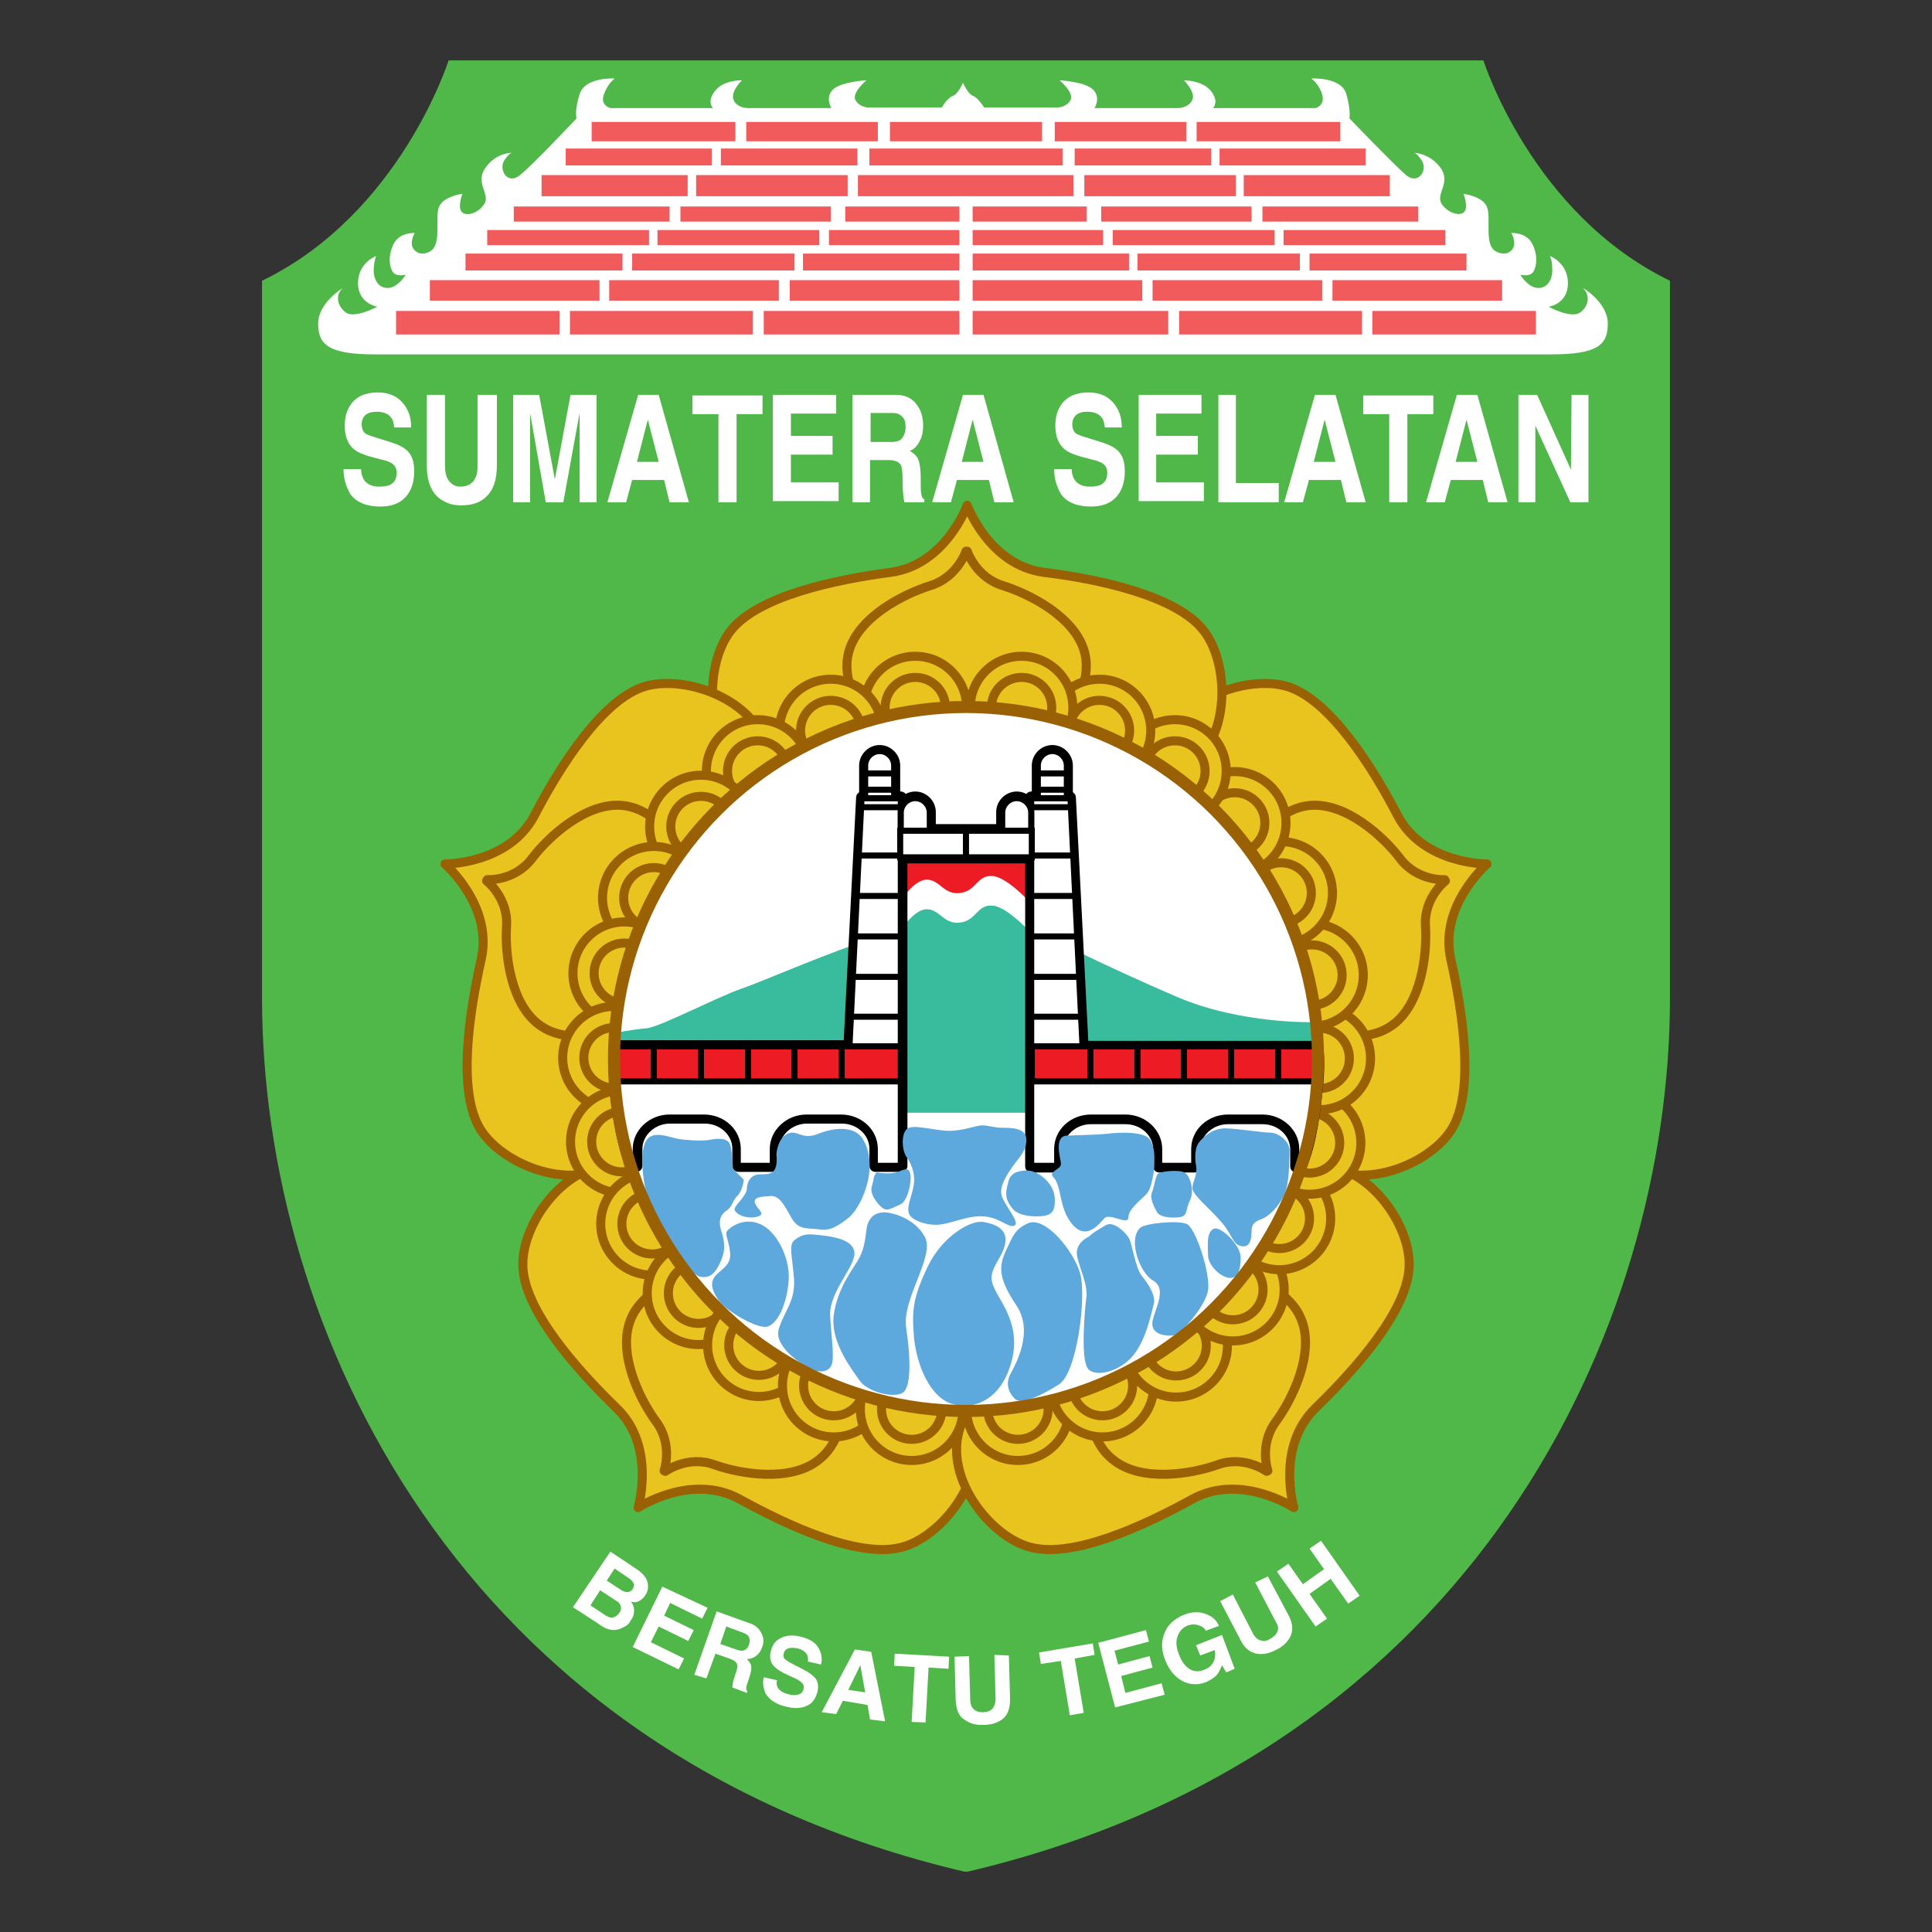 <?xml version="1.0" encoding="utf-8"?>
<!-- Generator: Adobe Illustrator 23.0.3, SVG Export Plug-In . SVG Version: 6.00 Build 0)  -->
<svg version="1.1" id="Layer_1" xmlns="http://www.w3.org/2000/svg" xmlns:xlink="http://www.w3.org/1999/xlink" x="0px" y="0px"
	 viewBox="0 0 320 320" style="enable-background:new 0 0 320 320;" xml:space="preserve">
<rect x="0" y="0" width="320" height="320" fill="#333333" stroke="none"/>
<style type="text/css">
	.st0{fill:#50B848;}
	.st1{fill:#E9C31E;stroke:#9A6104;stroke-width:1.5;stroke-linecap:round;stroke-linejoin:round;}
	.st2{fill:#FFFFFF;}
	.st3{fill:#F15B5B;}
	.st4{fill:#39BB9D;}
	.st5{fill:#ED1C24;}
	.st6{fill:#FFFFFF;stroke:#000000;stroke-width:2;stroke-linecap:round;stroke-linejoin:round;}
	.st7{fill:#FFFFFF;stroke:#000000;}
	.st8{fill:#ED1C24;stroke:#000000;}
	.st9{fill:none;stroke:#000000;}
	.st10{fill:#5DA9DD;}
	.st11{fill:none;stroke:#9A6104;stroke-width:2;stroke-linecap:round;stroke-linejoin:round;}
</style>
<g>
	<path class="st0" d="M160.3,310c84.1-19.8,116.3-90.3,116.3-144.7s0-118.8,0-118.8C253.7,35.4,245.7,10,245.7,10H74.3
		c0,0-8,25.4-30.9,36.5c0,0,0,64.3,0,118.8S75.6,290.2,159.7,310H160.3z"/>
	<g>
		<g>
			<path class="st1" d="M215.1,154.8c-7.4-20-22.5-28.6-22.5-28.6c0.6-10,13.7-14.6,20.6-12.5c7,2.1,14.1,13.3,18.3,21.4
				c4.3,8.1,14.8,8,14.8,8l0,0c0,0-8,6.9-6,15.8c2,8.9,4,22,0.1,28.2c-3.9,6.2-16.8,11.2-23.8,4c0,0,5.8-16.3-1.6-36.3L215.1,154.8z
				"/>
			<path class="st1" d="M214.9,154.2c-2.2-5.9-7.5-13.7-7.5-13.7s3.7-6.6,9.6-7.1c5.9-0.5,12.1,5.1,14.9,8.8
				c2.9,3.8,7.4,3.5,7.4,3.5l0.1,0.2c0,0-3.6,2.8-3.3,7.5c0.3,4.7-0.7,13-5.5,16.4c-4.8,3.5-12,0.9-12,0.9s-1.1-9.4-3.3-15.3
				L214.9,154.2z"/>
		</g>
		<g>
			<path class="st1" d="M160.3,117.1c21.3,0,34.6,11.1,34.6,11.1c9.1-4,9-17.9,4.5-23.7c-4.4-5.8-17.4-8.6-26.5-9.7
				c-9.1-1.2-12.7-11.1-12.7-11.1h0c0,0-3.6,9.9-12.7,11.1c-9.1,1.2-22,3.9-26.5,9.7s-4.6,19.7,4.5,23.7c0,0,13.3-11.1,34.6-11.1
				H160.3z"/>
			<path class="st1" d="M160.9,117.1c6.3,0,15.4,2.3,15.4,2.3s4.9-5.8,3.3-11.5c-1.6-5.7-9-9.5-13.5-10.9c-4.5-1.4-5.9-5.7-5.9-5.7
				h-0.2c0,0-1.4,4.3-5.9,5.7c-4.5,1.4-11.9,5.2-13.5,10.9c-1.6,5.7,3.3,11.5,3.3,11.5s9.1-2.3,15.4-2.3L160.9,117.1L160.9,117.1z"
				/>
		</g>
		<g>
			<path class="st1" d="M104.9,154.8c7.4-20,22.5-28.6,22.5-28.6c-0.6-10-13.7-14.6-20.6-12.5c-7,2.1-14.1,13.3-18.3,21.4
				c-4.3,8.1-14.8,8-14.8,8l0,0c0,0,8,6.9,6,15.8c-2,8.9-4,22-0.1,28.2c3.9,6.2,16.8,11.2,23.8,4c0,0-5.8-16.3,1.6-36.3L104.9,154.8
				z"/>
			<path class="st1" d="M105.1,154.2c2.2-5.9,7.5-13.7,7.5-13.7s-3.7-6.6-9.6-7.1c-5.9-0.5-12.1,5.1-14.9,8.8
				c-2.9,3.8-7.4,3.5-7.4,3.5l-0.1,0.2c0,0,3.6,2.8,3.3,7.5c-0.3,4.7,0.7,13,5.5,16.4c4.8,3.5,12,0.9,12,0.9s1.1-9.4,3.3-15.3
				L105.1,154.2z"/>
		</g>
		<g>
			<path class="st1" d="M125.5,222.7c-17.1-12.7-21.2-29.5-21.2-29.5c-9.8-2.2-17.9,9.1-17.7,16.4c0.1,7.3,8.9,17.2,15.5,23.6
				c6.6,6.3,3.6,16.5,3.6,16.5l0,0c0,0,8.8-5.8,16.8-1.4c8,4.4,20,10,27.1,7.9c7-2,15.4-13.1,10.5-21.7
				C160,234.5,142.7,235.5,125.5,222.7L125.5,222.7z"/>
			<path class="st1" d="M125,222.4c-5.1-3.7-11.1-11-11.1-11s-7.4,1.7-9.5,7.3c-2.1,5.5,1.5,13,4.3,16.8c2.8,3.8,1.3,8.1,1.3,8.1
				l0.2,0.1c0,0,3.7-2.7,8.1-1.1c4.5,1.6,12.7,2.9,17.3-0.8c4.7-3.6,4.2-11.2,4.2-11.2s-8.7-3.6-13.8-7.4L125,222.4z"/>
		</g>
		<g>
			<path class="st1" d="M194.5,222.7c17.1-12.7,21.2-29.5,21.2-29.5c9.8-2.2,17.9,9.1,17.7,16.4c-0.1,7.3-8.9,17.2-15.5,23.6
				s-3.6,16.5-3.6,16.5l0,0c0,0-8.8-5.8-16.8-1.4c-8,4.4-20,10-27.1,7.9c-7-2-15.4-13.1-10.5-21.7
				C160,234.5,177.3,235.5,194.5,222.7L194.5,222.7z"/>
			<path class="st1" d="M195,222.4c5.1-3.7,11.1-11,11.1-11s7.4,1.7,9.5,7.3c2.1,5.5-1.5,13-4.3,16.8c-2.8,3.8-1.3,8.1-1.3,8.1
				l-0.2,0.1c0,0-3.7-2.7-8.1-1.1c-4.5,1.6-12.7,2.9-17.3-0.8c-4.7-3.6-4.2-11.2-4.2-11.2s8.7-3.6,13.8-7.4L195,222.4z"/>
		</g>
		<g>
			<g>
				<g>
					<g>
						<circle class="st1" cx="151.6" cy="117.2" r="8.5"/>
						<circle class="st1" cx="151.6" cy="117.2" r="5"/>
					</g>
					<g>
						<circle class="st1" cx="137.6" cy="121" r="8.5"/>
						<circle class="st1" cx="137.6" cy="121" r="5"/>
					</g>
					<g>
						<circle class="st1" cx="125.5" cy="127.7" r="8.5"/>
						<circle class="st1" cx="125.5" cy="127.7" r="5"/>
					</g>
					<g>
						<circle class="st1" cx="116.1" cy="136.9" r="8.5"/>
						<circle class="st1" cx="116.1" cy="136.9" r="5"/>
					</g>
					<g>
						<circle class="st1" cx="108.3" cy="148.7" r="8.5"/>
						<circle class="st1" cx="108.3" cy="148.7" r="5"/>
					</g>
					<g>
						<circle class="st1" cx="103.4" cy="161.2" r="8.5"/>
						<circle class="st1" cx="103.4" cy="161.2" r="5"/>
					</g>
					<g>
						<circle class="st1" cx="101.7" cy="175.2" r="8.5"/>
						<circle class="st1" cx="101.7" cy="175.2" r="5"/>
					</g>
				</g>
				<g>
					<g>
						<circle class="st1" cx="103" cy="189.1" r="8.5"/>
						<circle class="st1" cx="103" cy="189.1" r="5"/>
					</g>
					<g>
						<circle class="st1" cx="108" cy="202.7" r="8.5"/>
						<circle class="st1" cx="108" cy="202.7" r="5"/>
					</g>
					<g>
						<circle class="st1" cx="115.7" cy="214.2" r="8.5"/>
						<circle class="st1" cx="115.7" cy="214.2" r="5"/>
					</g>
					<g>
						<circle class="st1" cx="125.7" cy="222.8" r="8.5"/>
						<circle class="st1" cx="125.7" cy="222.8" r="5"/>
					</g>
					<g>
						<circle class="st1" cx="138.1" cy="229.5" r="8.5"/>
						<circle class="st1" cx="138.1" cy="229.5" r="5"/>
					</g>
					<g>
						<circle class="st1" cx="151" cy="233.4" r="8.5"/>
						<circle class="st1" cx="151" cy="233.4" r="5"/>
					</g>
				</g>
			</g>
			<g>
				<g>
					<g>
						<circle class="st1" cx="168.6" cy="233.4" r="8.5"/>
						<circle class="st1" cx="168.6" cy="233.4" r="5"/>
					</g>
					<g>
						<circle class="st1" cx="182.6" cy="229.5" r="8.5"/>
						<circle class="st1" cx="182.6" cy="229.5" r="5"/>
					</g>
					<g>
						<circle class="st1" cx="194.8" cy="222.9" r="8.5"/>
						<circle class="st1" cx="194.8" cy="222.9" r="5"/>
					</g>
					<g>
						<circle class="st1" cx="204.2" cy="213.6" r="8.5"/>
						<circle class="st1" cx="204.2" cy="213.6" r="5"/>
					</g>
					<g>
						<circle class="st1" cx="211.9" cy="201.8" r="8.5"/>
						<circle class="st1" cx="211.9" cy="201.8" r="5"/>
					</g>
					<g>
						<circle class="st1" cx="216.9" cy="189.3" r="8.5"/>
						<circle class="st1" cx="216.9" cy="189.3" r="5"/>
					</g>
					<g>
						<circle class="st1" cx="218.5" cy="175.3" r="8.5"/>
						<circle class="st1" cx="218.5" cy="175.3" r="5"/>
					</g>
				</g>
				<g>
					<g>
						<circle class="st1" cx="217.3" cy="161.5" r="8.5"/>
						<circle class="st1" cx="217.3" cy="161.5" r="5"/>
					</g>
					<g>
						<circle class="st1" cx="212.2" cy="147.9" r="8.5"/>
						<circle class="st1" cx="212.2" cy="147.9" r="5"/>
					</g>
					<g>
						<circle class="st1" cx="204.5" cy="136.3" r="8.5"/>
						<circle class="st1" cx="204.5" cy="136.3" r="5"/>
					</g>
					<g>
						<circle class="st1" cx="194.6" cy="127.7" r="8.5"/>
						<circle class="st1" cx="194.6" cy="127.7" r="5"/>
					</g>
					<g>
						<circle class="st1" cx="182.1" cy="121" r="8.5"/>
						<circle class="st1" cx="182.1" cy="121" r="5"/>
					</g>
					<g>
						<circle class="st1" cx="169.2" cy="117.2" r="8.5"/>
						<circle class="st1" cx="169.2" cy="117.2" r="5"/>
					</g>
				</g>
			</g>
		</g>
	</g>
	<path class="st2" d="M256.8,58.7c7.9,0,9.5-1.6,9.5-5.1s-4.1-5.9-4.1-5.9c1.1,1.1,1.1,2.8-0.4,4c-1.5,1.2-5.3-0.9-5.3-0.9
		s3.2-0.4,3.2-3.9c0-3.4-3-4.5-3-4.5s0.4,0.6,0.4,2.1c0.1,1.5-0.6,3.2-2.3,3.2s-3-2.2-3-2.2s1.5,0.4,2.1-0.4
		c0.6-0.8,0.9-2.7-0.1-4.7c-1-2-3.5-1.8-3.5-1.8s0.4,0.4,0.5,1.6c0.1,1.1-1.1,2.5-3.1,1.4c-1.9-1.1-0.7-5.5-1.4-7.3
		c-0.7-1.8-3.9-2.2-3.9-2.2s0.8,2,0.2,2.9c-0.6,0.9-2.7,0.4-3.8-1.2c-1.1-1.7,1.6-3.5-0.2-6s-4.5-2.5-4.5-2.5s0.4-0.2,1.4,1.3
		c1,1.5-0.5,4-2.5,2.5c-1.9-1.6-9.5-9.5-9.5-9.5s0.3-1.1-0.5-4s-5.8-2.6-5.8-2.6s1.3,0.9,1.8,2.7s-1.1,2.2-1.1,2.2h-17
		c0,0,1.1-1-0.3-2.8c-1.4-1.8-4.5-1.8-4.5-1.8s1.5,1.5,1.5,2.7c0,0.9-1,1.9-2.6,1.9c-3.7,0-13.7,0-13.7,0s1.1-1.8-0.3-3.1
		c-1.4-1.3-5.5-1.5-5.5-1.5s2.5,2.1,1.8,3.3s-2.1,1.2-2.1,1.2h-12.2c0,0-1-1.6-1.8-1.9c-0.9-0.3-1.7-2.2-1.7-2.2h0
		c0,0-0.8,1.9-1.7,2.2c-0.9,0.3-1.8,1.9-1.8,1.9h-12.2c0,0-1.4,0-2.1-1.2s1.8-3.3,1.8-3.3s-4.1,0.2-5.5,1.5s-0.3,3.1-0.3,3.1
		s-10,0-13.7,0c-1.6,0-2.6-0.9-2.6-1.9c0-1.3,1.5-2.7,1.5-2.7s-3.1-0.1-4.5,1.8c-1.4,1.8-0.3,2.8-0.3,2.8h-17c0,0-1.7-0.4-1.1-2.2
		s1.8-2.7,1.8-2.7s-4.9-0.3-5.8,2.6s-0.5,4-0.5,4s-7.5,8-9.5,9.5s-3.4-1-2.5-2.5c1-1.5,1.4-1.3,1.4-1.3s-2.7-0.1-4.5,2.5
		c-1.8,2.5,0.9,4.4-0.2,6c-1.1,1.7-3.2,2.1-3.8,1.2c-0.6-0.9,0.2-2.9,0.2-2.9s-3.2,0.4-3.9,2.2c-0.7,1.8,0.5,6.1-1.4,7.3
		c-1.9,1.1-3.2-0.3-3.1-1.4c0.1-1.1,0.5-1.6,0.5-1.6s-2.5-0.2-3.5,1.8c-1,2-0.7,3.9-0.1,4.7c0.6,0.8,2.1,0.4,2.1,0.4s-1.3,2.2-3,2.2
		s-2.4-1.7-2.3-3.2s0.4-2.1,0.4-2.1s-3,1.1-3,4.5c0,3.4,3.2,3.9,3.2,3.9s-3.9,2.1-5.3,0.9c-1.5-1.2-1.6-3-0.4-4c0,0-4.1,2.4-4.1,5.9
		s1.7,5.1,9.5,5.1H256.8z"/>
	<g>
		<rect x="142.1" y="29" class="st3" width="35.7" height="3.5"/>
		<rect x="144" y="24.6" class="st3" width="32" height="2.8"/>
		<g>
			<g>
				<rect x="89.7" y="29" class="st3" width="24.2" height="3.5"/>
				<rect x="115.3" y="29" class="st3" width="25.1" height="3.5"/>
				<rect x="93.7" y="24.6" class="st3" width="24.2" height="2.8"/>
				<rect x="119.4" y="24.6" class="st3" width="22.6" height="2.8"/>
				<rect x="98" y="20.2" class="st3" width="23.8" height="3.2"/>
				<rect x="123.6" y="20.2" class="st3" width="21.8" height="3.2"/>
			</g>
			<g>
				<rect x="206" y="29" class="st3" width="24.2" height="3.5"/>
				<rect x="179.6" y="29" class="st3" width="25.1" height="3.5"/>
				<rect x="202" y="24.6" class="st3" width="24.2" height="2.8"/>
				<rect x="178" y="24.6" class="st3" width="22.6" height="2.8"/>
				<rect x="198.2" y="20.2" class="st3" width="23.8" height="3.2"/>
				<rect x="174.7" y="20.2" class="st3" width="21.8" height="3.2"/>
			</g>
		</g>
		<rect x="147.4" y="20.2" class="st3" width="25.2" height="3.2"/>
		<g>
			<g>
				<rect x="65.6" y="51.5" class="st3" width="27.1" height="3.9"/>
				<rect x="94.4" y="51.5" class="st3" width="30.3" height="3.9"/>
				<rect x="126.5" y="51.5" class="st3" width="32.4" height="3.9"/>
				<rect x="71.2" y="46.4" class="st3" width="28.1" height="3.4"/>
				<rect x="100.9" y="46.4" class="st3" width="28.1" height="3.4"/>
				<rect x="130.8" y="46.4" class="st3" width="28.1" height="3.4"/>
				<rect x="77.1" y="42" class="st3" width="26" height="2.8"/>
				<rect x="104.7" y="42" class="st3" width="26.9" height="2.8"/>
				<rect x="133" y="42" class="st3" width="25.9" height="2.8"/>
				<rect x="80.7" y="38.1" class="st3" width="26.8" height="2.5"/>
				<rect x="108.9" y="38.1" class="st3" width="26.8" height="2.5"/>
				<rect x="137.3" y="38.1" class="st3" width="21.6" height="2.5"/>
				<rect x="85.1" y="34.2" class="st3" width="25.8" height="2.5"/>
				<rect x="112.7" y="34.2" class="st3" width="24.9" height="2.5"/>
				<rect x="140" y="34.2" class="st3" width="18.9" height="2.5"/>
			</g>
			<g>
				<rect x="227.3" y="51.5" class="st3" width="27.1" height="3.9"/>
				<rect x="195.3" y="51.5" class="st3" width="30.3" height="3.9"/>
				<rect x="161.1" y="51.5" class="st3" width="32.4" height="3.9"/>
				<rect x="220.7" y="46.4" class="st3" width="28.1" height="3.4"/>
				<rect x="190.9" y="46.4" class="st3" width="28.1" height="3.4"/>
				<rect x="161.1" y="46.4" class="st3" width="28.1" height="3.4"/>
				<rect x="216.9" y="42" class="st3" width="26" height="2.8"/>
				<rect x="188.4" y="42" class="st3" width="26.9" height="2.8"/>
				<rect x="161.1" y="42" class="st3" width="25.9" height="2.8"/>
				<rect x="212.6" y="38.1" class="st3" width="26.8" height="2.5"/>
				<rect x="184.3" y="38.1" class="st3" width="26.8" height="2.5"/>
				<rect x="161.1" y="38.1" class="st3" width="21.6" height="2.5"/>
				<rect x="209.1" y="34.2" class="st3" width="25.8" height="2.5"/>
				<rect x="182.4" y="34.2" class="st3" width="24.9" height="2.5"/>
				<rect x="161.1" y="34.2" class="st3" width="18.9" height="2.5"/>
			</g>
		</g>
	</g>
	<circle class="st2" cx="160" cy="175.4" r="58.3"/>
	<path class="st4" d="M102.3,184.3h115.1c0,0,1.5-11.2,0.4-15c0,0-12.2,0.4-22.9-4.2c-10.7-4.6-23.4-10.7-26.2-12.7
		c-2.8-2-2.7-3.4-5.2-2.5c-2.5,0.9-3.5,3.3-5.3,2.7c-1.8-0.6-2.9-2.6-5.2-2.2c-2.2,0.4-3.6,3.3-11.3,6c-7.6,2.7-15.3,6.1-19,7.4
		c-3.8,1.3-13.2,6.2-15.5,6.5c-2.4,0.2-5.4,0.8-5.4,0.8S101.6,181.3,102.3,184.3z"/>
	<g>
		<path class="st2" d="M149.1,154.3c0,0,2.2-3.7,4.4-3.7s2.8,2.6,5.6,2.2c2.7-0.4,2.7-3,5.3-2.8c2.6,0.2,6.7,4.9,6.7,4.9v-13h-21.9
			L149.1,154.3L149.1,154.3z"/>
		<path class="st5" d="M149.1,149.4c0,0,2.2-3.7,4.4-3.7s2.8,2.6,5.6,2.2c2.7-0.4,2.7-3,5.3-2.8c2.6,0.2,6.7,4.9,6.7,4.9v-8h-21.9
			L149.1,149.4L149.1,149.4z"/>
	</g>
	<g>
		<path class="st6" d="M143.3,132.2h4.8v-5.4c0-1.3-1.1-2.4-2.4-2.4c-1.3,0-2.4,1.1-2.4,2.4L143.3,132.2L143.3,132.2z"/>
		<path class="st6" d="M179.3,173.3l-2.1-41.2h-6.4v5.4h0v-3c0-1.3-1.1-2.4-2.4-2.4c-1.3,0-2.4,1.1-2.4,2.4v3h-6h-6v-3
			c0-1.3-1.1-2.4-2.4-2.4c-1.3,0-2.4,1.1-2.4,2.4v3h0v-5.4h-6.4l-2.1,41.2h-38.9c0,0-0.1,2.4,0.1,5.8c0.3,4.3,1.1,10.2,2.8,14h0.7
			v-2.8c0-2.8,2.5-5.2,5.6-5.2h5.7c3.1,0,5.6,2.3,5.6,5.2v2.8h5.8v-2.8c0-2.8,2.5-5.2,5.6-5.2h5.7c3.1,0,5.6,2.3,5.6,5.2v2.8h4.3
			v-14v-5.8V142H160h10.8v31.4v5.8v14h4.3v-2.8c0-2.8,2.5-5.2,5.6-5.2h5.7c3.1,0,5.6,2.3,5.6,5.2v2.8h5.8v-2.8
			c0-2.8,2.5-5.2,5.6-5.2h5.7c3.1,0,5.6,2.3,5.6,5.2v2.8h0.7c1.7-3.8,2.4-9.7,2.8-14c0.3-3.3,0-5.8,0-5.8H179.3z"/>
		<path class="st6" d="M171.9,132.2h4.8v-5.4c0-1.3-1.1-2.4-2.4-2.4c-1.3,0-2.4,1.1-2.4,2.4L171.9,132.2L171.9,132.2z"/>
	</g>
	<g>
		<g>
			<polygon class="st7" points="149.2,173.3 140.7,173.3 142.7,132.2 149.2,132.2 			"/>
			<g>
				<path class="st7" d="M101.8,179.1c0.3,4.3,1.1,10.2,2.8,14h0.7v-2.8c0-2.8,2.5-5.2,5.6-5.2h5.7c3.1,0,5.6,2.3,5.6,5.2v2.8h5.8
					v-2.8c0-2.8,2.5-5.2,5.6-5.2h5.7c3.1,0,5.6,2.3,5.6,5.2v2.8h4.3v-14H101.8z"/>
				<path class="st8" d="M149.2,173.3h-47.4c0,0-0.1,2.4,0.1,5.8h47.3V173.3z"/>
			</g>
			<line class="st9" x1="108.3" y1="173.3" x2="108.3" y2="179.1"/>
			<line class="st9" x1="116.1" y1="173.3" x2="116.1" y2="179.1"/>
			<line class="st9" x1="123.9" y1="173.3" x2="123.9" y2="179.1"/>
			<line class="st9" x1="131.6" y1="173.3" x2="131.6" y2="179.1"/>
			<line class="st9" x1="139.4" y1="173.3" x2="139.4" y2="179.1"/>
			<path class="st7" d="M148.1,132.2v-5.4c0-1.3-1.1-2.4-2.4-2.4c-1.3,0-2.4,1.1-2.4,2.4v5.4H148.1z"/>
			<line class="st9" x1="143.3" y1="128.1" x2="148.1" y2="128.1"/>
			<line class="st9" x1="143.3" y1="130.8" x2="148.1" y2="130.8"/>
			<line class="st9" x1="142.6" y1="133.7" x2="149.1" y2="133.7"/>
			<line class="st9" x1="142.3" y1="141.7" x2="149.1" y2="141.7"/>
			<line class="st9" x1="142" y1="148.4" x2="149.1" y2="148.4"/>
			<line class="st9" x1="141.6" y1="155.1" x2="149.1" y2="155.1"/>
			<line class="st9" x1="141.3" y1="161.8" x2="149.1" y2="161.8"/>
			<line class="st9" x1="140.9" y1="168.4" x2="149.1" y2="168.4"/>
			<g>
				<path class="st7" d="M154,137.6v-3c0-1.3-1.1-2.4-2.4-2.4c-1.3,0-2.4,1.1-2.4,2.4v3H154z"/>
				<rect x="149.1" y="137.6" class="st7" width="10.9" height="4.4"/>
			</g>
		</g>
		<g>
			<polygon class="st7" points="170.8,173.3 179.3,173.3 177.3,132.2 170.8,132.2 			"/>
			<g>
				<path class="st7" d="M218.2,179.1c-0.3,4.3-1.1,10.2-2.8,14h-0.7v-2.8c0-2.8-2.5-5.2-5.6-5.2h-5.7c-3.1,0-5.6,2.3-5.6,5.2v2.8
					H192v-2.8c0-2.8-2.5-5.2-5.6-5.2h-5.7c-3.1,0-5.6,2.3-5.6,5.2v2.8h-4.3v-14H218.2z"/>
				<path class="st8" d="M170.8,173.3h47.4c0,0,0.2,2.4,0,5.8h-47.3V173.3z"/>
			</g>
			<line class="st9" x1="211.7" y1="173.3" x2="211.7" y2="179.1"/>
			<line class="st9" x1="203.9" y1="173.3" x2="203.9" y2="179.1"/>
			<line class="st9" x1="196.1" y1="173.3" x2="196.1" y2="179.1"/>
			<line class="st9" x1="188.4" y1="173.3" x2="188.4" y2="179.1"/>
			<line class="st9" x1="180.6" y1="173.3" x2="180.6" y2="179.1"/>
			<path class="st7" d="M171.9,132.2v-5.4c0-1.3,1.1-2.4,2.4-2.4s2.4,1.1,2.4,2.4v5.4H171.9z"/>
			<line class="st9" x1="176.7" y1="128.1" x2="171.9" y2="128.1"/>
			<line class="st9" x1="176.7" y1="130.8" x2="171.9" y2="130.8"/>
			<line class="st9" x1="177.4" y1="133.7" x2="170.9" y2="133.7"/>
			<line class="st9" x1="177.7" y1="141.7" x2="170.9" y2="141.7"/>
			<line class="st9" x1="178" y1="148.4" x2="170.9" y2="148.4"/>
			<line class="st9" x1="178.4" y1="155.1" x2="170.9" y2="155.1"/>
			<line class="st9" x1="178.7" y1="161.8" x2="170.9" y2="161.8"/>
			<line class="st9" x1="179.1" y1="168.4" x2="170.9" y2="168.4"/>
			<g>
				<path class="st7" d="M166,137.6v-3c0-1.3,1.1-2.4,2.4-2.4c1.3,0,2.4,1.1,2.4,2.4v3H166z"/>
				<rect x="160" y="137.6" class="st7" width="10.9" height="4.4"/>
			</g>
		</g>
	</g>
	<g>
		<path class="st10" d="M106.9,196.9c0,0-1.1-4.9-0.1-7.5c1-2.6,4.2-0.9,5.9-0.7c0,0,3.3,0.4,4.8,0.1c1.5-0.3,3-0.3,3.4,0.7
			c0.4,1,0.5,4.1,0.5,4.1l1.8,1.8c0,0-0.2,1.8-1,2.6c-0.9,0.8-0.8,1.7-1.7,2.4c-0.9,0.6-1.7,1.4-1,3.6c0.7,2.2,0.6,3.5-0.4,5.5
			s-2,2.1-3,2c-1-0.1-3.5-2.6-5.4-5.9S107.2,198.9,106.9,196.9z"/>
		<path class="st10" d="M128.6,191.2c0-0.2,0.2-2.6,1.8-3.4c1.6-0.8,2.4,1.1,5.1,0c2.8-1.1,5.9-1.3,7.3,0.7c1.3,2,1.4,4.2,1.1,6.3
			c-0.3,2.1-1.6,5.6-3.6,7.1c-2,1.5-3,2-4.8,1.7c-1.8-0.2-3.2,0.1-4.3-1.7c-1.1-1.9-2-3.9-3.5-3.8c-1.5,0.1-3.1,0.1-2.6,1.3
			c0.5,1.1,2,1.8,0,2.2c-2,0.3-3.7-0.8-3.4-1.5c0.3-0.7,2-2.2,2-3.2c0-0.9,0.5-2.4,2.2-2.4S128.9,194.5,128.6,191.2z"/>
		<path class="st10" d="M145.2,194.2c0,0,2.2,0.4,3.5-0.1c1.3-0.5,1.9-0.8,2.1,0.5s-0.5,4.4-1.7,4.9s-2.1,1.2-2.9,0.6
			c-0.8-0.6-2.2-2.3-1.8-3.6S144.6,194.8,145.2,194.2z"/>
		<path class="st10" d="M150.2,191.7c-0.8-1-1-3.8,0-4.7c1-0.9,4.6,0.3,7,0.3c2.4,0,4.4-0.9,5.5-0.9s1.9,0.4,3.5,0.4
			c1.6,0,3.8,0.1,3.8,2c0,1.9-1.3,3-2.2,4.3c-0.9,1.3-2.5,3.5-1.8,5.2s3,4.3,2,4.7s-2.2-1.2-4.8-1.5s-5.2,1-7.3,1.3
			c-2,0.3-4.5-0.5-5.2-1.5c-0.7-1.1,0.2-2.7,0.6-4.8S150.9,192.7,150.2,191.7z"/>
		<path class="st10" d="M168,194.3c0,0,1.9-0.9,3.5-0.1c1.6,0.7,3.1,2.4,3.2,4.2c0.1,1.9-0.3,2.8-1.9,3c-1.6,0.2-4,0-5-1.1
			c-0.9-1.1-1.4-2-1-3.7S167.2,195,168,194.3z"/>
		<path class="st10" d="M175,195.8c-0.3-0.9-1.3-1.1-0.4-1.8c0.9-0.7,1.2-0.7,1.1-1.5c-0.1-0.8-1.1-4.2,0.9-4.4
			c2-0.1,4.4-0.1,6.7-0.3c2.2-0.3,6.4-0.4,7.2,1s0.7,2.7,0.7,4s-0.5,3.9-1.1,4.7c-0.5,0.8-3.2,2.6-3.2,4.1s-3.1-0.8-4,0.2
			c-0.9,1-2.8,3.4-4.9,1.4c-2.1-2-2.3-5.4-2.6-6.2C175.2,196.2,175,195.8,175,195.8z"/>
		<path class="st10" d="M198.1,193c-0.1-0.3-0.4-2.7,0.5-3.8c0.9-1.1,2.4-2.4,4.6-2.3c2.3,0.1,6,0.7,7.2,0.7s3.3,1.3,3.2,3.2
			c-0.1,1.9,0,5.1-0.9,7.1c-0.9,2-2.6,3.6-3.7,4s-1.7,0.8-1.7,2s-0.2,2.8-1.7,2.5c-1.5-0.3-1.5-2-3.4-4.1c-1.8-2.1-4.7-4.4-4.7-5.5
			S198.4,194.6,198.1,193z"/>
		<path class="st10" d="M191.8,194.4c0.4-0.4,3.4-0.7,4.4-0.2c0.9,0.5,1.7,3,0.9,4.6s-0.3,2.6-1.7,2.8s-3.4,0-3.8-0.9
			c-0.5-0.9-1.2-2.3-0.8-3.2S191.3,195,191.8,194.4z"/>
		<path class="st10" d="M201.1,203.5c1.1-0.4,4.4,2.7,4.4,4.8c0,2.2-0.6,3.7-2.2,3.3s-3.2-2.3-3.2-3.6S199.7,204,201.1,203.5z"/>
		<path class="st10" d="M188.8,203.4c0.8-0.8,6.2-1.3,7.7-0.7c1.5,0.5,4,8.2,3.6,11c-0.5,2.8-4.6,7.4-5.8,7.5
			c-1.2,0.1-3.8-0.1-3.4-2.4c0.5-2.3,2.4-5.3,0.1-6.7C188.8,210.9,186.8,205.4,188.8,203.4z"/>
		<path class="st10" d="M120.6,203.7c0.8-0.8,3.2-2.2,5.8-0.7c2.6,1.5,4.6,5.9,4.2,9.4c-0.3,3.5-1.7,6.7-3.4,7.3s-7.3-2.8-8.3-4.5
			c-1.1-1.7-1.4-3-0.1-4.2c1.3-1.2,2.4-1.8,2.1-3.8C120.6,205,119.9,204.3,120.6,203.7z"/>
		<path class="st10" d="M135,204.5c2,0.2,6.1,0.5,6.5,2.8c0.4,2.3-4.2,6.6-4,10.6s0.9,7.6,0,8.6c-0.9,1-2.3,0.7-3.5,0.1
			s-5.9-3.6-5-6.5c0.9-3,2.8-4.6,2.5-8.4c-0.3-3.8-0.9-5.5,0.1-6.3C132.5,204.7,133.3,204.3,135,204.5z"/>
		<path class="st10" d="M146.5,200.8c1.1,0,5,0.9,6.7,4.1c1.7,3.2-3.9,10.3-3.1,15.1c0.7,4.6,0.9,9.8-0.6,10.7s-5.7-0.1-7.1-2
			c-1.3-1.9-4.9-6.4-4.3-10.9s3.2-7.6,4.2-9.4c1-1.8,1.1-4.1,1.3-5.3C143.9,202,144.6,200.8,146.5,200.8z"/>
		<path class="st10" d="M162.9,202.4c-2.1-0.4-6.9,2.4-9.3,7.5c-2.4,5.1-2.6,7.1-2.2,11.8c0.5,4.6,2.7,9.7,6.2,10.8
			c3.5,1.1,7.4-0.5,9.3-5.1c1.9-4.6,1.1-8.2-1-11.8c-2.1-3.6-2.2-4.1-0.4-7.2S167,203.1,162.9,202.4z"/>
		<path class="st10" d="M170.3,202.6c2.8-1.2,7.5,4.5,8.6,8.3s-0.5,16.5-3.5,18.4s-6.2,3.4-7.3,2.4c-1.1-1.1-1.6-2.6-0.7-4.2
			c0.9-1.7,3.8-6.9,1-11.2c-2.8-4.2-3.1-6.2-1.9-8.9C167.8,204.6,168.1,203.6,170.3,202.6z"/>
		<path class="st10" d="M180.4,204.8c0,0-2.4,1-2,3.2s1.9,4.8,1.5,7.2c-0.3,2.4-0.9,10,0.3,11.5s5.3,0.5,7.5-2.2s3-7.1,3.4-8.5
			c0.4-1.4-1-3.5-2-4.7c-1-1.2-1.6-5.3-2.1-6.2s-2.5-2.9-3.8-2.2C182,203.6,180.8,204.3,180.4,204.8z"/>
	</g>
	<g>
		<path class="st2" d="M94.9,266.2l6.2-9.2l4.5,3c1,0.7,1.6,1.5,1.7,2.3c0.1,0.7,0,1.3-0.4,1.9c-0.4,0.6-0.8,0.9-1.3,1.1
			c-0.3,0.1-0.6,0.1-1.1,0c0.4,0.5,0.6,1.1,0.5,1.7c0,0.5-0.2,1-0.6,1.5c-0.2,0.4-0.5,0.7-0.9,0.9s-0.7,0.4-1.2,0.5
			c-0.5,0.1-0.9,0.1-1.3,0c-0.6-0.1-1.3-0.5-2.1-1.1L94.9,266.2z M99.4,263.4l-1.6,2.5l2.4,1.6c0.5,0.3,0.9,0.5,1.3,0.4
			c0.4-0.1,0.8-0.3,1.1-0.8c0.3-0.4,0.3-0.7,0.2-1.1c-0.1-0.4-0.4-0.7-0.8-0.9L99.4,263.4z M101.8,259.8l-1.3,2l2.3,1.5
			c0.4,0.3,0.8,0.4,1.1,0.4c0.4,0,0.7-0.2,0.9-0.5c0.2-0.4,0.3-0.7,0.1-1c-0.1-0.3-0.4-0.6-0.9-0.9L101.8,259.8z"/>
		<path class="st2" d="M117.2,266.3l-0.9,1.8l-5.3-2.6l-1,2.1l4.9,2.4l-0.9,1.8l-4.9-2.4l-1.3,2.6l5.5,2.7l-0.9,1.8l-7.6-3.7l4.9-10
			L117.2,266.3z"/>
		<path class="st2" d="M115,277.4l3.7-10.5l5.3,1.9c1,0.3,1.6,0.8,2,1.5c0.5,0.8,0.6,1.7,0.2,2.6c-0.2,0.6-0.5,1-1,1.4
			c-0.4,0.3-1,0.5-1.5,0.5c0.4,0.4,0.7,0.8,0.7,1.1c0.1,0.4,0,1.1-0.3,2c-0.3,0.8-0.5,1.4-0.5,1.6c0,0.3,0,0.5,0.2,0.6l-0.1,0.3
			l-2.4-0.9c0-0.3,0.1-0.6,0.1-0.9c0.1-0.3,0.2-0.7,0.4-1.3c0.3-0.8,0.4-1.3,0.3-1.6c-0.1-0.4-0.5-0.7-1.3-1l-2.3-0.8l-1.5,4.1
			L115,277.4z M119.3,272.3l2.6,0.9c0.6,0.2,1,0.3,1.4,0.1c0.3-0.1,0.6-0.4,0.8-1c0.1-0.4,0.1-0.7,0-1c-0.1-0.4-0.5-0.7-1.1-0.9
			l-2.7-1L119.3,272.3z"/>
		<path class="st2" d="M126.5,277.8l2.2,0.5c-0.1,0.4-0.1,0.8,0.1,1.2c0.3,0.5,0.9,0.9,1.7,1.1c0.6,0.2,1.2,0.2,1.6,0.1
			c0.5-0.1,0.9-0.4,1-1c0.1-0.4,0-0.7-0.3-1c-0.2-0.2-0.6-0.5-1.3-0.8l-1.1-0.5c-1.1-0.5-1.8-1-2.2-1.4c-0.6-0.7-0.8-1.5-0.5-2.6
			c0.2-0.8,0.6-1.5,1.3-1.9c0.9-0.6,2.1-0.8,3.7-0.4c1.5,0.4,2.5,1,3,2.1c0.4,0.8,0.5,1.6,0.3,2.5l-2.2-0.5c0.1-0.4,0-0.8-0.1-1.1
			c-0.3-0.5-0.8-0.9-1.7-1.1c-0.5-0.1-1-0.1-1.3,0c-0.5,0.1-0.8,0.4-0.9,0.9c-0.1,0.4,0,0.7,0.2,0.9c0.1,0.1,0.4,0.3,0.7,0.5
			l2.5,1.3c0.8,0.4,1.4,0.9,1.8,1.3c0.5,0.6,0.6,1.4,0.4,2.3c-0.3,1.1-0.8,1.9-1.7,2.3c-1,0.5-2.1,0.5-3.4,0.2
			c-1.8-0.4-2.9-1.2-3.5-2.2C126.4,279.5,126.3,278.7,126.5,277.8z"/>
		<path class="st2" d="M139.6,281.7l-1.1,2.2l-2.4-0.3l5.5-10.4l2.7,0.4l2.3,11.5l-2.5-0.3l-0.4-2.4L139.6,281.7z M140.5,279.9
			l2.8,0.4l-0.8-4.5L140.5,279.9z"/>
		<path class="st2" d="M153.8,276.2l-0.5,9.1l-2.3-0.1l0.5-9.1l-3.4-0.2l0.1-2l9,0.5l-0.1,2L153.8,276.2z"/>
		<path class="st2" d="M167.1,274.2l0.2,7.2c0,1.4-0.3,2.5-1.1,3.2c-0.8,0.7-1.9,1.1-3.3,1.1c-0.6,0-1.2,0-1.8-0.2
			c-0.7-0.2-1.3-0.6-1.8-1c-0.6-0.6-0.9-1.5-1-2.7l-0.2-7.4l2.4-0.1l0.2,7.2c0,0.7,0.2,1.3,0.6,1.6c0.4,0.4,0.9,0.5,1.4,0.5
			c0.8,0,1.3-0.2,1.7-0.6c0.3-0.4,0.5-0.9,0.5-1.6l-0.2-7.3L167.1,274.2z"/>
		<path class="st2" d="M178,274.7l1.5,9l-2.3,0.4l-1.5-9l-3.3,0.5l-0.3-1.9l8.9-1.5l0.3,1.9L178,274.7z"/>
		<path class="st2" d="M189.8,270l0.5,1.9l-5.7,1.5l0.6,2.3l5.2-1.4l0.5,1.9l-5.2,1.4l0.7,2.8l6-1.6l0.5,1.9l-8.2,2.1l-2.8-10.7
			L189.8,270z"/>
		<path class="st2" d="M198.8,274.2l-0.7-1.7l4.3-1.7l2.1,5.6l-1.4,0.6l-0.7-1.2c-0.2,0.6-0.5,1.1-0.7,1.4c-0.4,0.6-1.1,1-1.9,1.4
			c-1.3,0.5-2.6,0.5-3.8-0.1c-1.3-0.6-2.3-1.8-3-3.5c-0.6-1.5-0.7-3-0.2-4.3c0.5-1.5,1.6-2.5,3.2-3.2c1.4-0.6,2.8-0.6,3.9-0.1
			c1,0.4,1.6,1,2,1.9l-2.2,0.8c-0.1-0.3-0.4-0.6-0.9-0.8c-0.7-0.3-1.3-0.3-2-0.1c-0.8,0.3-1.4,0.9-1.7,1.7c-0.4,0.9-0.3,2,0.2,3.2
			c0.5,1.3,1.2,2.1,2,2.5c0.7,0.3,1.5,0.3,2.3-0.1c0.5-0.2,0.8-0.4,1.1-0.8c0.5-0.6,0.7-1.4,0.5-2.4L198.8,274.2z"/>
		<path class="st2" d="M210,261.1l3.4,6.4c0.7,1.3,0.8,2.4,0.4,3.4c-0.4,0.9-1.2,1.8-2.5,2.4c-0.6,0.3-1.1,0.5-1.7,0.6
			c-0.7,0.1-1.4,0.1-2.1-0.2c-0.8-0.3-1.5-1-2-2l-3.4-6.5l2.1-1.1l3.3,6.4c0.3,0.6,0.8,1.1,1.3,1.2c0.5,0.2,1,0.1,1.5-0.2
			c0.7-0.4,1.1-0.8,1.3-1.3c0.2-0.5,0.1-1-0.3-1.6l-3.4-6.5L210,261.1z"/>
		<path class="st2" d="M220.4,261.5l-3.5,2.5l2.9,4.1l-1.9,1.3l-6.4-9.1l1.9-1.3l2.4,3.4l3.5-2.5l-2.4-3.4l1.9-1.3l6.4,9.1l-1.9,1.3
			L220.4,261.5z"/>
	</g>
	<g>
		<path class="st2" d="M56.9,77.7h2.9c0,0.7,0.2,1.3,0.5,1.8c0.5,0.7,1.3,1.1,2.5,1.1c0.8,0,1.5-0.1,2-0.4c0.6-0.4,0.9-1,0.9-1.9
			c0-0.6-0.2-1.1-0.7-1.5c-0.3-0.2-0.9-0.5-1.9-0.7l-1.5-0.4c-1.5-0.4-2.6-0.9-3.1-1.4c-0.9-0.8-1.4-2.1-1.4-3.8
			c0-1.4,0.3-2.5,1-3.5c0.9-1.3,2.4-2,4.5-2c1.9,0,3.4,0.7,4.4,2.1c0.8,1.1,1.1,2.3,1.1,3.7h-2.8c-0.1-0.7-0.2-1.3-0.5-1.6
			c-0.5-0.7-1.3-1-2.4-1c-0.7,0-1.2,0.1-1.7,0.4c-0.5,0.4-0.8,0.9-0.8,1.7c0,0.6,0.2,1.1,0.5,1.4c0.2,0.2,0.5,0.3,1,0.5l3.5,1.1
			c1.2,0.4,2,0.8,2.6,1.4c0.8,0.8,1.1,1.9,1.1,3.4c0,1.8-0.5,3.2-1.4,4.2c-1,1.1-2.4,1.6-4.2,1.6c-2.3,0-4-0.7-5-2.1
			C57.3,80.5,56.9,79.3,56.9,77.7z"/>
		<path class="st2" d="M82.3,65.4V77c0,2.3-0.5,4-1.6,5.1c-1,1.1-2.4,1.6-4.3,1.6c-0.8,0-1.6-0.1-2.3-0.4c-0.9-0.4-1.7-0.9-2.3-1.8
			c-0.7-1-1.1-2.5-1.1-4.3V65.4h3V77c0,1.2,0.2,2.1,0.7,2.7c0.5,0.6,1.1,0.9,1.8,0.9c1,0,1.7-0.3,2.2-0.9c0.5-0.6,0.7-1.4,0.7-2.5
			V65.4L82.3,65.4L82.3,65.4z"/>
		<path class="st2" d="M98.8,65.4v17.8H96V68.4l-2.7,14.8h-2.9l-2.6-14.8l0,14.8H85V65.4h4.3l2.6,14l2.6-14H98.8z"/>
		<path class="st2" d="M104.7,79.5l-1,3.7h-3.1l5.1-17.8h3.4l5,17.8h-3.2l-0.9-3.7H104.7z M105.5,76.5h3.6l-1.8-7L105.5,76.5z"/>
		<path class="st2" d="M122,68.6v14.6h-3V68.6h-4.3v-3.1h11.6v3.1H122z"/>
		<path class="st2" d="M138.5,65.4v3.1h-7.5v3.7h6.9v3.1h-6.9v4.6h7.9v3.1H128V65.4L138.5,65.4L138.5,65.4z"/>
		<path class="st2" d="M141.2,83.2V65.4h7.2c1.3,0,2.3,0.4,3.1,1.2c0.9,1,1.4,2.2,1.4,3.9c0,1-0.2,1.9-0.6,2.6
			c-0.4,0.8-0.9,1.3-1.6,1.6c0.7,0.4,1.1,0.8,1.3,1.2c0.3,0.6,0.5,1.7,0.5,3.3c0,1.4,0,2.3,0.1,2.7c0.1,0.4,0.2,0.7,0.5,0.8v0.5
			h-3.3c-0.1-0.5-0.2-1-0.2-1.5c-0.1-0.5-0.1-1.2-0.1-2.1c0-1.4-0.1-2.2-0.3-2.6c-0.3-0.5-1-0.8-2-0.8h-3.1v7H141.2z M144.2,73.2
			h3.5c0.8,0,1.4-0.2,1.7-0.6s0.6-1,0.6-1.9c0-0.6-0.1-1.1-0.4-1.5c-0.4-0.5-0.9-0.8-1.7-0.8h-3.7V73.2z"/>
		<path class="st2" d="M158.5,79.5l-1,3.7h-3.1l5.1-17.8h3.4l5,17.8h-3.2l-0.9-3.7H158.5z M159.3,76.5h3.6l-1.8-7L159.3,76.5z"/>
		<path class="st2" d="M174.6,77.7h2.9c0,0.7,0.2,1.3,0.5,1.8c0.5,0.7,1.3,1.1,2.5,1.1c0.8,0,1.5-0.1,2-0.4c0.6-0.4,0.9-1,0.9-1.9
			c0-0.6-0.2-1.1-0.7-1.5c-0.3-0.2-0.9-0.5-1.9-0.7l-1.5-0.4c-1.5-0.4-2.6-0.9-3.1-1.4c-0.9-0.8-1.4-2.1-1.4-3.8
			c0-1.4,0.3-2.5,1-3.5c0.9-1.3,2.4-2,4.5-2c1.9,0,3.4,0.7,4.4,2.1c0.8,1.1,1.1,2.3,1.1,3.7H183c-0.1-0.7-0.2-1.3-0.5-1.6
			c-0.5-0.7-1.3-1-2.4-1c-0.7,0-1.2,0.1-1.7,0.4c-0.5,0.4-0.8,0.9-0.8,1.7c0,0.6,0.2,1.1,0.5,1.4c0.2,0.2,0.5,0.3,1,0.5l3.5,1.1
			c1.2,0.4,2,0.8,2.6,1.4c0.8,0.8,1.1,1.9,1.1,3.4c0,1.8-0.5,3.2-1.4,4.2c-1,1.1-2.4,1.6-4.2,1.6c-2.3,0-4-0.7-5-2.1
			C175,80.5,174.6,79.3,174.6,77.7z"/>
		<path class="st2" d="M199,65.4v3.1h-7.5v3.7h6.9v3.1h-6.9v4.6h7.9v3.1h-10.8V65.4L199,65.4L199,65.4z"/>
		<path class="st2" d="M204.7,65.4V80h7.1v3.2h-10V65.4H204.7z"/>
		<path class="st2" d="M216.8,79.5l-1,3.7h-3.1l5.1-17.8h3.4l5,17.8H223l-0.9-3.7H216.8z M217.6,76.5h3.6l-1.8-7L217.6,76.5z"/>
		<path class="st2" d="M233.1,68.6v14.6h-3V68.6h-4.3v-3.1h11.6v3.1H233.1z"/>
		<path class="st2" d="M240.3,79.5l-1,3.7h-3.1l5.1-17.8h3.4l5,17.8h-3.2l-0.9-3.7H240.3z M241.1,76.5h3.6l-1.8-7L241.1,76.5z"/>
		<path class="st2" d="M260.3,65.4h2.8v17.8h-3l-5.8-12.7l0,12.7h-2.8V65.4l3.1,0l5.6,12.4L260.3,65.4z"/>
	</g>
	<circle class="st11" cx="160" cy="175.4" r="58.3"/>
</g>
</svg>
